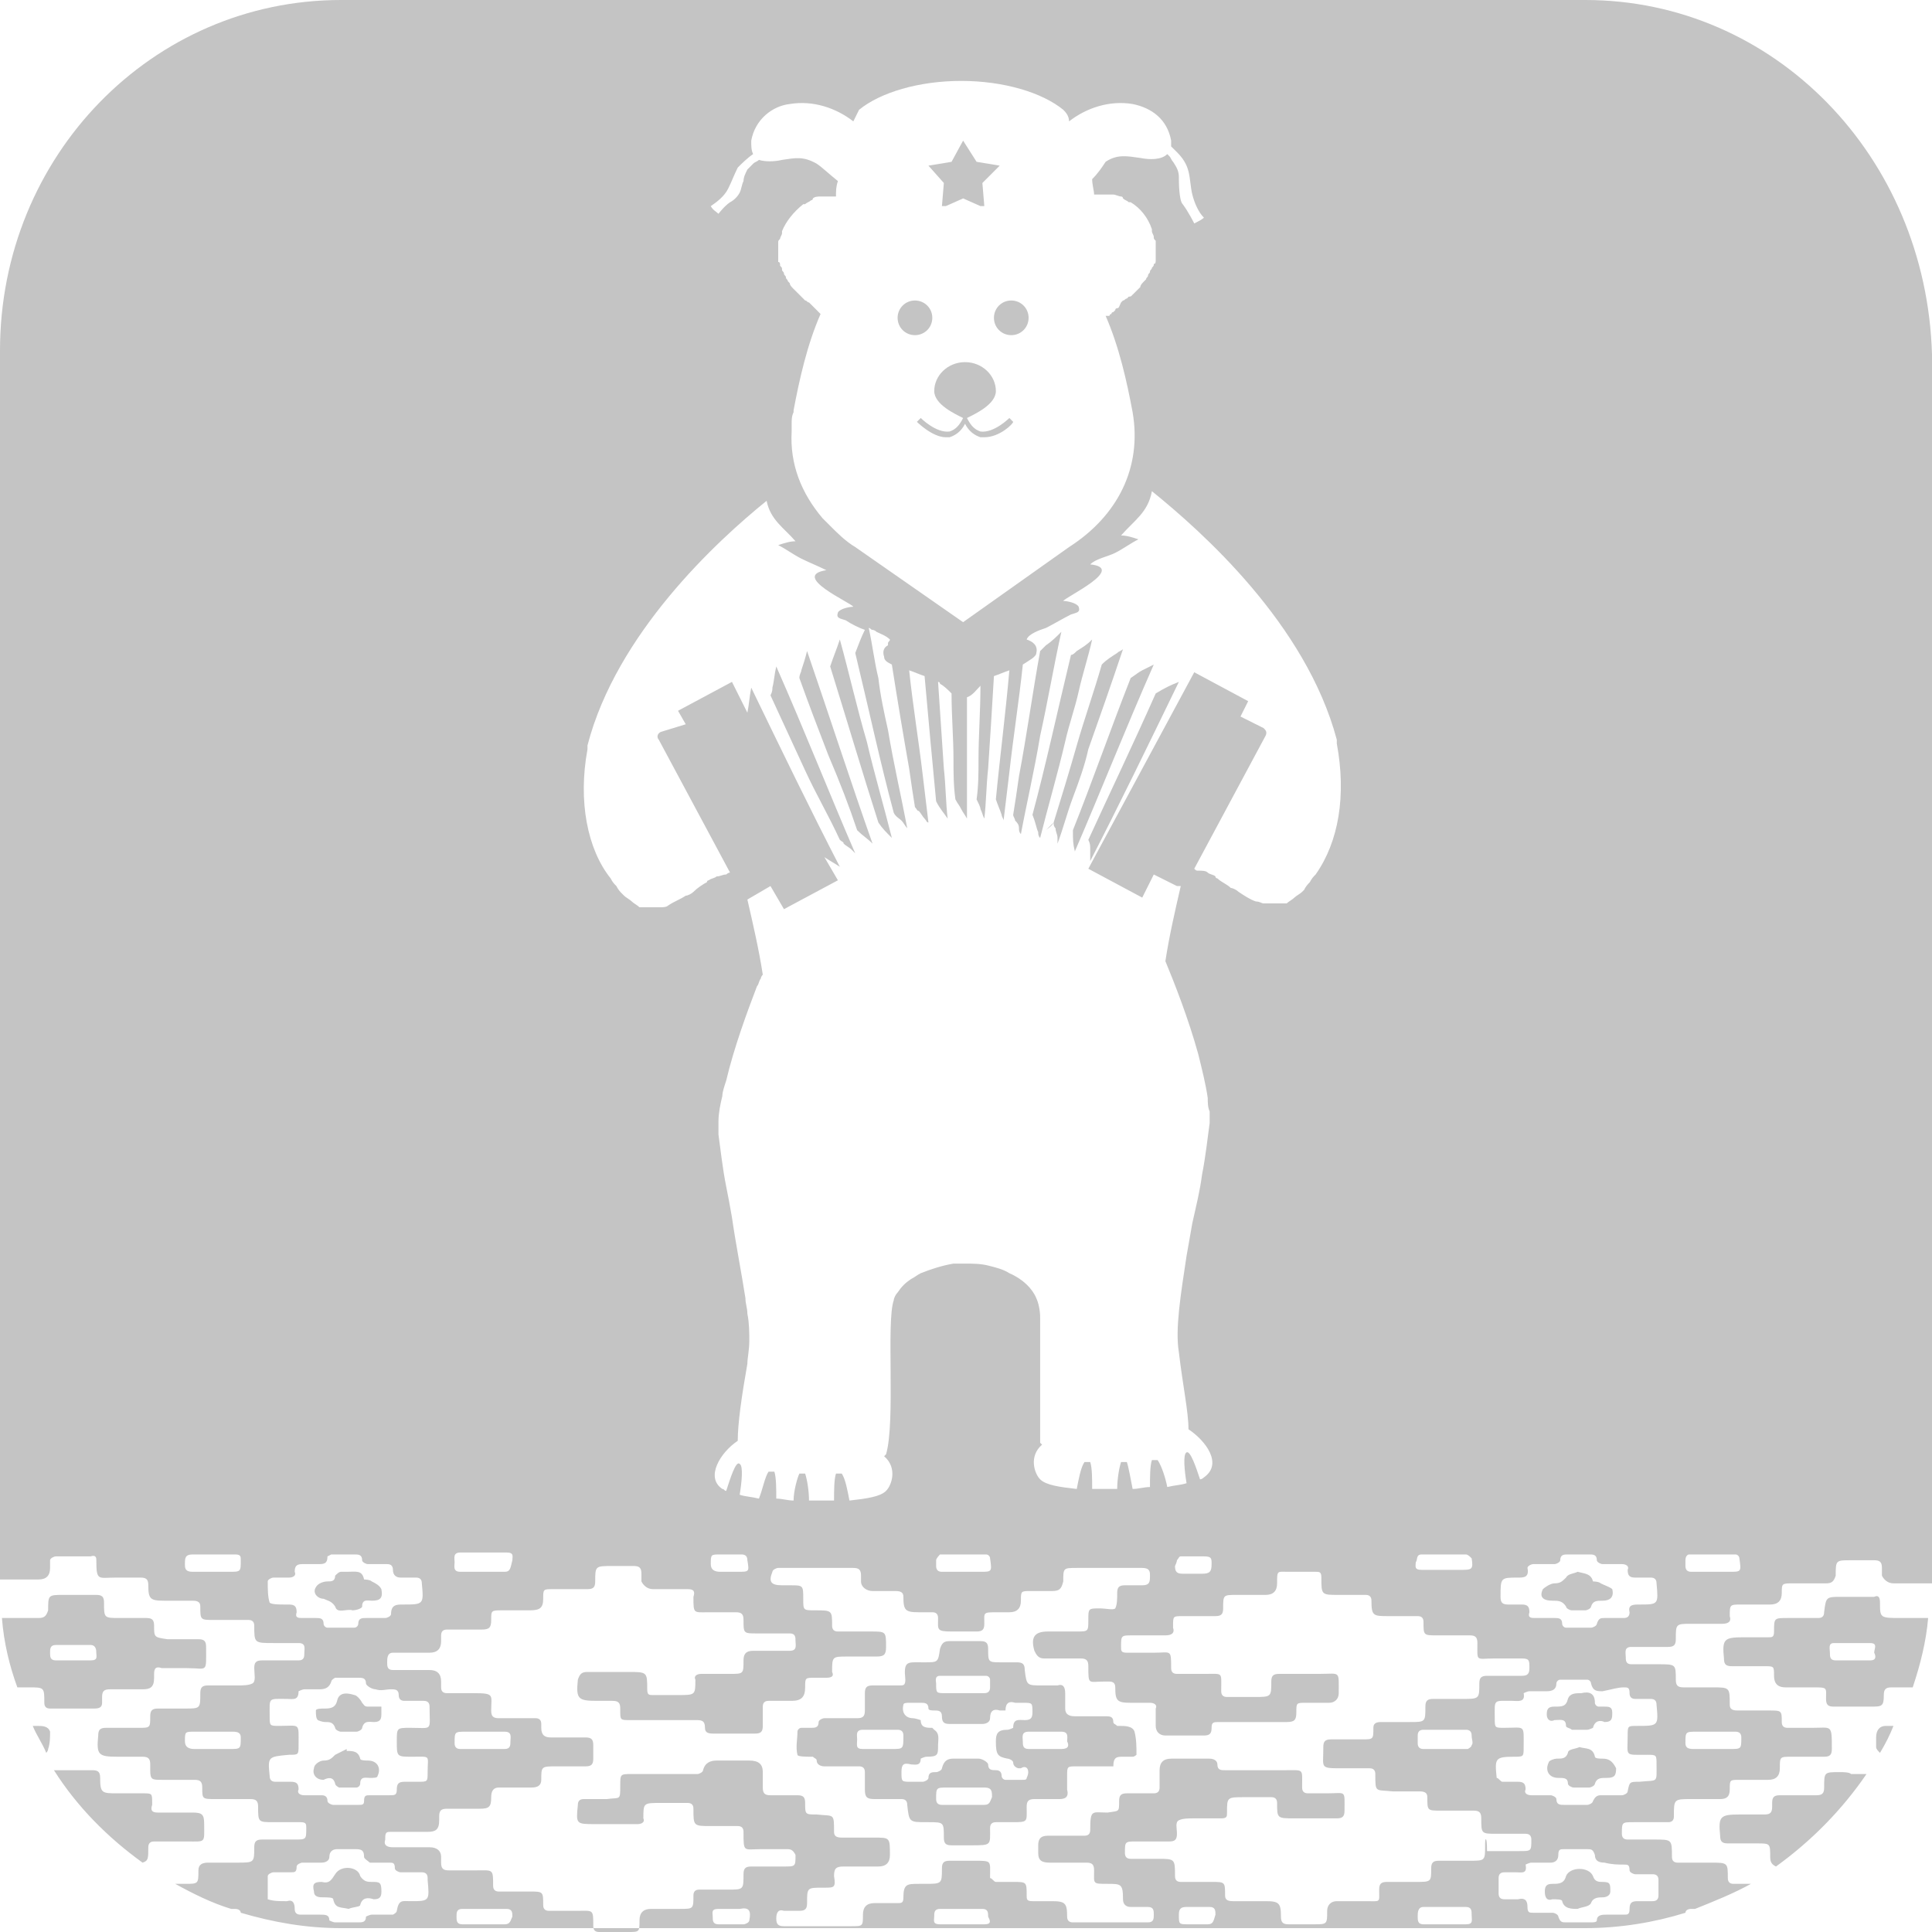 <svg width="50" height="50" viewBox="0 0 50 50" fill="none" xmlns="http://www.w3.org/2000/svg">
<path d="M41.426 40.977C41.376 40.927 41.226 40.927 41.226 40.927C41.177 40.728 41.027 40.728 40.828 40.678C40.728 40.728 40.578 40.728 40.529 40.828C40.429 40.927 40.379 40.977 40.229 40.977C40.13 40.977 39.98 41.077 39.93 41.127C39.831 41.326 39.93 41.426 40.179 41.426C40.329 41.426 40.429 41.426 40.529 41.575C40.529 41.625 40.628 41.675 40.678 41.675C40.778 41.675 40.927 41.675 41.027 41.675C41.077 41.675 41.177 41.625 41.177 41.575C41.226 41.426 41.326 41.426 41.476 41.426C41.675 41.426 41.775 41.326 41.725 41.127C41.675 41.077 41.526 41.027 41.426 40.977Z" fill="#C4C4C4"/>
<path d="M8.674 41.575C8.724 41.775 8.973 41.625 9.123 41.675C9.222 41.675 9.372 41.625 9.372 41.575C9.372 41.376 9.521 41.426 9.621 41.426C9.82 41.426 9.92 41.376 9.87 41.127C9.82 41.027 9.721 40.977 9.621 40.927C9.571 40.877 9.422 40.877 9.422 40.877C9.372 40.628 9.222 40.678 8.973 40.678C8.923 40.678 8.873 40.678 8.823 40.678C8.774 40.678 8.724 40.728 8.674 40.778C8.674 40.927 8.574 40.927 8.474 40.927C8.375 40.927 8.225 40.977 8.175 41.077C8.076 41.226 8.225 41.376 8.375 41.376C8.474 41.426 8.574 41.426 8.674 41.575Z" fill="#C4C4C4"/>
<path d="M41.376 44.167C41.326 44.167 41.276 44.118 41.276 44.068C41.276 43.819 41.127 43.769 40.927 43.819C40.778 43.819 40.628 43.819 40.578 43.968C40.528 44.167 40.429 44.167 40.229 44.167C40.08 44.167 40.03 44.217 40.03 44.367C40.03 44.516 40.13 44.566 40.229 44.516C40.379 44.516 40.528 44.467 40.528 44.666C40.528 44.716 40.628 44.716 40.678 44.766C40.827 44.766 40.927 44.766 41.077 44.766C41.127 44.766 41.226 44.716 41.226 44.716C41.276 44.516 41.426 44.516 41.525 44.566C41.725 44.566 41.725 44.467 41.725 44.317C41.725 44.167 41.625 44.167 41.525 44.167C41.475 44.167 41.426 44.167 41.376 44.167Z" fill="#C4C4C4"/>
<path d="M8.425 44.566C8.524 44.566 8.624 44.566 8.674 44.716C8.674 44.766 8.774 44.816 8.823 44.816C8.973 44.816 9.122 44.816 9.222 44.816C9.272 44.816 9.372 44.766 9.372 44.716C9.422 44.516 9.571 44.566 9.671 44.566C9.82 44.566 9.87 44.516 9.87 44.367C9.87 44.317 9.87 44.267 9.87 44.167C9.721 44.167 9.621 44.167 9.521 44.167C9.422 44.167 9.422 44.118 9.372 44.068C9.322 43.968 9.222 43.868 9.172 43.868C9.023 43.819 8.774 43.769 8.724 44.018C8.674 44.217 8.524 44.217 8.375 44.217C8.325 44.217 8.175 44.217 8.175 44.267C8.175 44.367 8.175 44.467 8.225 44.516C8.225 44.516 8.325 44.566 8.425 44.566Z" fill="#C4C4C4"/>
<path d="M41.475 45.514C41.426 45.514 41.276 45.514 41.276 45.464C41.226 45.214 41.027 45.264 40.877 45.214C40.778 45.264 40.578 45.264 40.578 45.364C40.528 45.514 40.429 45.514 40.279 45.514C40.229 45.514 40.08 45.563 40.08 45.613C39.98 45.813 40.08 46.012 40.329 46.012C40.478 46.012 40.578 46.012 40.578 46.161C40.578 46.211 40.678 46.261 40.728 46.261C40.828 46.261 40.977 46.261 41.127 46.261C41.176 46.261 41.276 46.211 41.276 46.161C41.326 46.012 41.426 46.012 41.575 46.012C41.775 46.012 41.825 45.962 41.825 45.763C41.725 45.563 41.625 45.514 41.475 45.514Z" fill="#C4C4C4"/>
<path d="M8.674 46.162C8.674 46.211 8.774 46.261 8.774 46.261C8.923 46.261 9.073 46.261 9.222 46.261C9.272 46.261 9.322 46.211 9.322 46.162C9.322 45.962 9.471 46.012 9.571 46.012C9.671 46.012 9.771 46.012 9.771 45.962C9.87 45.763 9.771 45.563 9.521 45.563C9.471 45.563 9.322 45.563 9.322 45.514C9.272 45.314 9.123 45.314 8.973 45.314V45.264C8.873 45.314 8.774 45.364 8.674 45.414C8.574 45.514 8.524 45.563 8.375 45.563C8.275 45.563 8.126 45.663 8.126 45.763C8.076 45.912 8.175 46.062 8.375 46.062C8.474 46.012 8.624 45.962 8.674 46.162Z" fill="#C4C4C4"/>
<path d="M2.642 44.068C2.642 44.018 2.642 43.968 2.642 43.918C2.642 43.769 2.692 43.719 2.841 43.719C3.141 43.719 3.39 43.719 3.689 43.719C3.888 43.719 3.988 43.669 3.988 43.42C3.988 43.37 3.988 43.37 3.988 43.32C3.988 43.171 4.038 43.121 4.187 43.171C4.387 43.171 4.636 43.171 4.835 43.171C5.384 43.171 5.334 43.32 5.334 42.622C5.334 42.473 5.284 42.423 5.135 42.423C4.885 42.423 4.586 42.423 4.337 42.423C3.988 42.373 3.988 42.373 3.988 42.074C3.988 41.924 3.938 41.874 3.789 41.874C3.539 41.874 3.29 41.874 3.091 41.874C2.692 41.874 2.692 41.874 2.692 41.476C2.692 41.326 2.642 41.276 2.492 41.276C2.193 41.276 1.894 41.276 1.645 41.276C1.246 41.276 1.246 41.276 1.246 41.675C1.196 41.825 1.147 41.874 0.997 41.874C0.748 41.874 0.449 41.874 0.199 41.874C0.15 41.874 0.1 41.874 0.05 41.874C0.1 42.523 0.249 43.121 0.449 43.669C0.548 43.669 0.648 43.669 0.748 43.669C1.147 43.669 1.147 43.669 1.147 44.068C1.147 44.168 1.196 44.217 1.296 44.217C1.695 44.217 2.094 44.217 2.443 44.217C2.592 44.217 2.642 44.168 2.642 44.068ZM2.343 42.971C2.193 42.971 2.044 42.971 1.894 42.971C1.745 42.971 1.595 42.971 1.446 42.971C1.296 42.971 1.296 42.871 1.296 42.772C1.296 42.672 1.296 42.572 1.446 42.572C1.745 42.572 2.044 42.572 2.343 42.572C2.492 42.572 2.492 42.722 2.492 42.772C2.492 42.871 2.542 42.971 2.343 42.971Z" fill="#C4C4C4"/>
<path d="M48.554 44.965C48.554 45.065 48.554 45.115 48.554 45.214C48.554 45.264 48.604 45.314 48.654 45.364C48.803 45.115 48.903 44.915 49.003 44.666C48.953 44.666 48.903 44.666 48.803 44.666C48.654 44.666 48.554 44.766 48.554 44.965Z" fill="#C4C4C4"/>
<path d="M47.607 45.862C47.209 45.862 47.209 45.862 47.209 46.261C47.209 46.411 47.159 46.461 47.009 46.461C46.71 46.461 46.411 46.461 46.062 46.461C45.913 46.461 45.863 46.511 45.863 46.66C45.863 46.71 45.863 46.71 45.863 46.76C45.863 46.909 45.813 46.959 45.663 46.959C45.464 46.959 45.215 46.959 45.015 46.959C44.517 46.959 44.467 47.009 44.517 47.508C44.517 47.657 44.566 47.707 44.716 47.707C44.965 47.707 45.215 47.707 45.464 47.707C45.813 47.707 45.813 47.707 45.813 48.056C45.813 48.205 45.863 48.255 45.962 48.305C46.86 47.657 47.657 46.859 48.305 45.912C48.156 45.912 48.006 45.912 47.907 45.912C47.857 45.862 47.707 45.862 47.607 45.862Z" fill="#C4C4C4"/>
<path d="M0.947 44.666C0.898 44.666 0.898 44.666 0.848 44.666C0.947 44.915 1.097 45.115 1.197 45.364C1.197 45.364 1.246 45.314 1.246 45.264C1.296 45.115 1.296 44.965 1.296 44.816C1.246 44.666 1.097 44.666 0.947 44.666Z" fill="#C4C4C4"/>
<path d="M4.835 47.657C5.334 47.657 5.284 47.707 5.284 47.208C5.284 46.959 5.234 46.909 4.985 46.909C4.686 46.909 4.387 46.909 4.087 46.909C3.938 46.909 3.888 46.859 3.938 46.71V46.66C3.938 46.411 3.938 46.411 3.689 46.411C3.489 46.411 3.24 46.411 3.041 46.411C2.642 46.411 2.592 46.411 2.592 46.012C2.592 45.862 2.542 45.813 2.393 45.813C2.093 45.813 1.844 45.813 1.545 45.813C1.495 45.813 1.445 45.813 1.396 45.813C1.994 46.76 2.791 47.557 3.689 48.205C3.838 48.156 3.838 48.106 3.838 47.807C3.838 47.707 3.888 47.657 3.988 47.657C4.137 47.657 4.337 47.657 4.486 47.657C4.686 47.657 4.785 47.657 4.835 47.657Z" fill="#C4C4C4"/>
<path d="M9.621 48.704C9.522 48.704 9.422 48.704 9.322 48.554C9.272 48.305 8.824 48.255 8.674 48.504C8.575 48.654 8.525 48.754 8.325 48.704C8.126 48.704 8.076 48.754 8.126 48.953C8.126 49.103 8.275 49.103 8.375 49.103C8.475 49.103 8.624 49.103 8.624 49.153C8.674 49.402 8.824 49.352 9.023 49.402C9.123 49.352 9.322 49.352 9.322 49.302C9.372 49.103 9.522 49.103 9.671 49.153C9.821 49.153 9.871 49.103 9.871 48.953C9.871 48.704 9.821 48.704 9.621 48.704Z" fill="#C4C4C4"/>
<path d="M48.654 41.476C48.654 41.326 48.604 41.276 48.504 41.326C48.305 41.326 48.155 41.326 47.956 41.326C47.856 41.326 47.756 41.326 47.657 41.326C47.258 41.326 47.258 41.326 47.208 41.725C47.208 41.825 47.158 41.874 47.059 41.874C46.809 41.874 46.51 41.874 46.261 41.874C45.912 41.874 45.912 41.874 45.912 42.223C45.912 42.373 45.862 42.373 45.762 42.373C45.563 42.373 45.314 42.373 45.114 42.373C44.616 42.373 44.566 42.423 44.616 42.921C44.616 43.071 44.666 43.121 44.815 43.121C45.114 43.121 45.413 43.121 45.663 43.121C45.912 43.121 45.912 43.121 45.912 43.37C45.912 43.619 46.062 43.669 46.211 43.669C46.46 43.669 46.66 43.669 46.909 43.669C47.308 43.669 47.258 43.669 47.258 43.968C47.258 44.118 47.308 44.167 47.457 44.167C47.756 44.167 48.056 44.167 48.404 44.167C48.703 44.167 48.753 44.167 48.753 43.868C48.753 43.719 48.803 43.669 48.953 43.669C49.152 43.669 49.302 43.669 49.501 43.669C49.701 43.071 49.85 42.473 49.9 41.874C49.651 41.874 49.451 41.874 49.202 41.874C48.654 41.874 48.654 41.874 48.654 41.476ZM48.404 42.971C48.255 42.971 48.105 42.971 47.956 42.971C47.806 42.971 47.657 42.971 47.507 42.971C47.358 42.971 47.358 42.871 47.358 42.772C47.358 42.672 47.308 42.523 47.457 42.523C47.756 42.523 48.056 42.523 48.404 42.523C48.604 42.523 48.504 42.672 48.504 42.772C48.554 42.871 48.554 42.971 48.404 42.971Z" fill="#C4C4C4"/>
<path d="M41.226 48.554C41.127 48.305 40.628 48.305 40.528 48.554C40.478 48.754 40.329 48.754 40.179 48.754C40.03 48.754 39.98 48.804 39.98 48.953C39.98 49.103 40.03 49.202 40.179 49.153C40.279 49.153 40.429 49.153 40.429 49.202C40.478 49.402 40.678 49.402 40.827 49.402C40.927 49.352 41.127 49.352 41.176 49.252C41.226 49.103 41.376 49.103 41.475 49.103C41.575 49.103 41.675 49.053 41.675 48.953C41.675 48.754 41.675 48.704 41.475 48.704C41.376 48.704 41.276 48.704 41.226 48.554Z" fill="#C4C4C4"/>
<path d="M28.963 44.666H28.913C28.863 44.616 28.813 44.616 28.813 44.566C28.813 44.417 28.714 44.417 28.614 44.417C28.365 44.417 28.066 44.417 27.816 44.417C27.667 44.417 27.567 44.367 27.567 44.217C27.567 44.068 27.567 43.968 27.567 43.819C27.567 43.669 27.517 43.569 27.368 43.619C27.218 43.619 27.069 43.619 26.969 43.619C26.57 43.619 26.57 43.619 26.52 43.22C26.52 43.071 26.47 43.021 26.321 43.021C26.171 43.021 26.022 43.021 25.922 43.021C25.573 43.021 25.573 43.021 25.573 42.672C25.573 42.522 25.523 42.472 25.374 42.472C25.124 42.472 24.825 42.472 24.576 42.472C24.427 42.472 24.377 42.522 24.327 42.672C24.277 43.021 24.277 43.021 23.928 43.021H23.878C23.479 43.021 23.38 42.971 23.43 43.469C23.43 43.619 23.38 43.619 23.28 43.619C23.031 43.619 22.831 43.619 22.582 43.619C22.433 43.619 22.383 43.669 22.383 43.819C22.383 43.968 22.383 44.118 22.383 44.267C22.383 44.417 22.333 44.467 22.183 44.467C21.884 44.467 21.585 44.467 21.336 44.467C21.286 44.467 21.186 44.516 21.186 44.566C21.186 44.716 21.087 44.716 20.987 44.716C20.887 44.716 20.787 44.716 20.738 44.716C20.688 44.716 20.638 44.766 20.638 44.816C20.638 45.015 20.588 45.214 20.638 45.414C20.638 45.464 20.887 45.464 20.987 45.464H21.037C21.087 45.513 21.136 45.513 21.136 45.563C21.136 45.663 21.236 45.713 21.336 45.713C21.635 45.713 21.934 45.713 22.233 45.713C22.333 45.713 22.383 45.763 22.383 45.862C22.383 46.012 22.383 46.161 22.383 46.311C22.383 46.51 22.433 46.56 22.632 46.56C22.881 46.56 23.081 46.56 23.33 46.56C23.43 46.56 23.479 46.61 23.479 46.71C23.529 47.158 23.529 47.158 23.978 47.158C23.978 47.158 23.978 47.158 24.028 47.158C24.427 47.158 24.427 47.158 24.427 47.557C24.427 47.707 24.476 47.757 24.626 47.757C24.776 47.757 24.975 47.757 25.124 47.757C25.673 47.757 25.623 47.757 25.623 47.308C25.623 47.208 25.673 47.158 25.773 47.158C25.922 47.158 26.072 47.158 26.171 47.158C26.62 47.158 26.57 47.158 26.57 46.76C26.57 46.61 26.62 46.56 26.77 46.56C26.969 46.56 27.218 46.56 27.418 46.56C27.567 46.56 27.667 46.51 27.617 46.311C27.617 46.211 27.617 46.062 27.617 45.962C27.617 45.713 27.617 45.713 27.866 45.713C28.165 45.713 28.464 45.713 28.813 45.713C28.813 45.464 28.913 45.464 29.063 45.464C29.162 45.464 29.212 45.464 29.312 45.464C29.362 45.464 29.412 45.414 29.412 45.414C29.412 45.214 29.412 45.015 29.362 44.816C29.312 44.666 29.113 44.666 28.963 44.666ZM24.327 43.37C24.726 43.37 25.124 43.37 25.523 43.37C25.573 43.37 25.623 43.42 25.623 43.469C25.623 43.519 25.623 43.569 25.623 43.669C25.623 43.769 25.573 43.819 25.473 43.819C25.274 43.819 25.075 43.819 24.925 43.819C24.776 43.819 24.626 43.819 24.476 43.819C24.227 43.819 24.227 43.819 24.227 43.569C24.227 43.519 24.177 43.37 24.327 43.37ZM23.081 45.264C22.831 45.264 22.582 45.264 22.333 45.264C22.133 45.264 22.183 45.164 22.183 45.015C22.183 44.915 22.133 44.766 22.333 44.766C22.482 44.766 22.632 44.766 22.781 44.766C22.931 44.766 23.081 44.766 23.23 44.766C23.33 44.766 23.38 44.816 23.38 44.915C23.38 45.264 23.38 45.264 23.081 45.264ZM25.473 46.71C25.274 46.71 25.124 46.71 24.925 46.71C24.726 46.71 24.576 46.71 24.377 46.71C24.277 46.71 24.227 46.66 24.227 46.56C24.227 46.261 24.227 46.261 24.526 46.261C24.825 46.261 25.174 46.261 25.473 46.261C25.673 46.261 25.673 46.361 25.673 46.51C25.623 46.61 25.623 46.71 25.473 46.71ZM26.57 46.012C26.57 46.062 26.52 46.062 26.47 46.062C26.321 46.062 26.171 46.062 26.022 46.062C25.972 46.062 25.922 46.012 25.922 45.962C25.922 45.862 25.872 45.812 25.773 45.812C25.673 45.812 25.573 45.812 25.573 45.663C25.573 45.613 25.424 45.513 25.324 45.513C25.124 45.513 24.875 45.513 24.676 45.513C24.526 45.513 24.427 45.563 24.377 45.763C24.377 45.812 24.277 45.862 24.227 45.862C24.127 45.862 24.028 45.862 24.028 46.012C24.028 46.062 23.928 46.112 23.878 46.112C23.779 46.112 23.679 46.112 23.579 46.112C23.33 46.112 23.33 46.112 23.33 45.862C23.33 45.663 23.38 45.613 23.579 45.663C23.679 45.663 23.828 45.713 23.828 45.513C23.828 45.513 23.928 45.464 23.978 45.464C24.277 45.464 24.277 45.414 24.277 45.164C24.277 45.015 24.327 44.865 24.177 44.766L24.127 44.716C23.978 44.716 23.828 44.716 23.828 44.516C23.828 44.516 23.679 44.467 23.629 44.467C23.43 44.467 23.33 44.317 23.38 44.118C23.38 44.068 23.479 44.068 23.529 44.068C23.629 44.068 23.729 44.068 23.828 44.068C23.928 44.068 24.028 44.068 24.028 44.217C24.028 44.267 24.127 44.267 24.177 44.267C24.277 44.267 24.377 44.267 24.377 44.417C24.377 44.566 24.427 44.616 24.576 44.616C24.875 44.616 25.124 44.616 25.424 44.616C25.523 44.616 25.623 44.566 25.623 44.467C25.623 44.267 25.723 44.217 25.872 44.267C25.922 44.267 25.922 44.267 26.022 44.267C26.022 44.068 26.121 44.018 26.271 44.068C26.321 44.068 26.421 44.068 26.47 44.068C26.72 44.068 26.72 44.068 26.72 44.317C26.72 44.467 26.67 44.516 26.52 44.516C26.371 44.516 26.221 44.467 26.221 44.716C26.221 44.716 26.121 44.766 26.072 44.766C25.822 44.766 25.773 44.865 25.773 45.065C25.773 45.414 25.822 45.464 26.072 45.513C26.121 45.513 26.221 45.563 26.221 45.613C26.221 45.713 26.321 45.763 26.371 45.763H26.421C26.57 45.663 26.67 45.812 26.57 46.012ZM27.467 45.264C27.318 45.264 27.168 45.264 27.019 45.264C26.869 45.264 26.77 45.264 26.62 45.264C26.47 45.264 26.47 45.164 26.47 45.065C26.47 44.965 26.421 44.816 26.62 44.816C26.919 44.816 27.168 44.816 27.467 44.816C27.667 44.816 27.617 44.965 27.617 45.065C27.667 45.164 27.667 45.264 27.467 45.264Z" fill="#C4C4C4"/>
<path d="M21.735 21.735C21.784 21.785 21.834 21.785 21.834 21.834C21.884 21.884 21.984 21.934 22.034 21.984C22.084 22.034 22.084 22.034 22.133 22.084C21.485 20.588 20.837 18.943 20.09 17.248C20.04 17.448 20.04 17.597 19.99 17.797C19.99 17.846 19.99 17.896 19.94 17.996C20.239 18.644 20.538 19.292 20.837 19.94C21.136 20.588 21.436 21.087 21.735 21.735Z" fill="#C4C4C4"/>
<path d="M22.183 21.486C22.333 21.635 22.433 21.685 22.582 21.834C22.034 20.289 21.486 18.594 20.887 16.849C20.837 17.049 20.788 17.198 20.738 17.348C20.738 17.398 20.688 17.448 20.688 17.547C20.937 18.245 21.186 18.893 21.436 19.541C21.735 20.239 21.984 20.887 22.183 21.486Z" fill="#C4C4C4"/>
<path d="M23.679 8.674C23.928 8.674 24.128 8.475 24.128 8.225C24.128 7.976 23.928 7.777 23.679 7.777C23.43 7.777 23.23 7.976 23.23 8.225C23.23 8.475 23.43 8.674 23.679 8.674Z" fill="#C4C4C4"/>
<path d="M25.374 11.167C25.224 11.117 25.125 11.017 25.025 10.818C25.224 10.718 25.773 10.469 25.773 10.12C25.773 9.721 25.424 9.372 24.975 9.372C24.527 9.372 24.178 9.721 24.178 10.12C24.178 10.469 24.726 10.718 24.925 10.818C24.826 11.017 24.726 11.117 24.576 11.167C24.227 11.216 23.829 10.818 23.829 10.818L23.729 10.917C23.729 10.917 24.128 11.316 24.477 11.316C24.527 11.316 24.527 11.316 24.576 11.316C24.726 11.266 24.876 11.167 24.975 10.967C25.075 11.167 25.224 11.266 25.374 11.316C25.424 11.316 25.424 11.316 25.474 11.316C25.873 11.316 26.221 10.967 26.221 10.917L26.122 10.818C26.122 10.818 25.723 11.216 25.374 11.167Z" fill="#C4C4C4"/>
<path d="M26.371 21.436C26.371 21.485 26.371 21.535 26.421 21.585C26.57 20.788 26.77 19.94 26.919 19.043C27.119 18.146 27.268 17.248 27.468 16.351C27.318 16.5 27.218 16.6 27.069 16.7C27.019 16.75 26.969 16.8 26.919 16.849C26.72 17.946 26.57 19.043 26.371 20.09C26.321 20.439 26.271 20.788 26.221 21.087C26.221 21.137 26.271 21.186 26.271 21.236C26.321 21.286 26.371 21.336 26.371 21.436Z" fill="#C4C4C4"/>
<path d="M24.377 5.334C24.427 5.334 24.477 5.334 24.477 5.334L24.925 5.135L25.374 5.334C25.424 5.334 25.474 5.334 25.474 5.334L25.424 4.736L25.872 4.287L25.274 4.188L24.925 3.639L24.626 4.188L24.028 4.287L24.427 4.736L24.377 5.334Z" fill="#C4C4C4"/>
<path d="M26.171 8.674C26.421 8.674 26.62 8.475 26.62 8.225C26.62 7.976 26.421 7.777 26.171 7.777C25.922 7.777 25.723 7.976 25.723 8.225C25.723 8.475 25.922 8.674 26.171 8.674Z" fill="#C4C4C4"/>
<path d="M23.081 21.685C22.881 20.887 22.632 20.04 22.433 19.192C22.183 18.345 21.984 17.448 21.735 16.55C21.635 16.849 21.585 16.949 21.485 17.248C21.934 18.694 22.333 20.04 22.732 21.286C22.831 21.436 22.931 21.535 23.081 21.685Z" fill="#C4C4C4"/>
<path d="M28.215 21.984C28.215 22.084 28.215 22.134 28.215 22.283C28.963 20.837 29.711 19.292 30.509 17.647C30.259 17.747 30.16 17.797 29.91 17.946C29.312 19.292 28.714 20.538 28.166 21.735C28.215 21.834 28.215 21.884 28.215 21.984Z" fill="#C4C4C4"/>
<path d="M41.027 0H8.824C3.938 0 0 4.038 0 9.073V39.482V40.828C0 40.877 0 40.877 0 40.877C0.05 40.877 0.15 40.877 0.249 40.877C0.499 40.877 0.748 40.877 0.997 40.877C1.196 40.877 1.296 40.778 1.296 40.578C1.296 40.528 1.296 40.429 1.296 40.379C1.296 40.329 1.396 40.279 1.446 40.279C1.745 40.279 2.044 40.279 2.343 40.279C2.493 40.229 2.493 40.329 2.493 40.379C2.493 40.927 2.542 40.828 2.991 40.828C3.19 40.828 3.44 40.828 3.639 40.828C3.789 40.828 3.838 40.877 3.838 41.027C3.838 41.376 3.888 41.426 4.237 41.426C4.487 41.426 4.736 41.426 4.985 41.426C5.135 41.426 5.184 41.476 5.184 41.575C5.184 41.924 5.184 41.924 5.533 41.924C5.832 41.924 6.132 41.924 6.431 41.924C6.53 41.924 6.58 41.974 6.58 42.074C6.58 42.522 6.58 42.522 7.079 42.522C7.278 42.522 7.527 42.522 7.727 42.522C7.926 42.522 7.876 42.672 7.876 42.772C7.876 42.871 7.876 42.971 7.727 42.971C7.428 42.971 7.079 42.971 6.78 42.971C6.63 42.971 6.58 43.021 6.58 43.17C6.58 43.32 6.63 43.519 6.53 43.569C6.431 43.619 6.281 43.619 6.132 43.619C5.882 43.619 5.633 43.619 5.384 43.619C5.234 43.619 5.184 43.669 5.184 43.819C5.184 44.217 5.184 44.217 4.786 44.217C4.536 44.217 4.287 44.217 4.088 44.217C3.938 44.217 3.888 44.267 3.888 44.417C3.888 44.716 3.888 44.716 3.589 44.716C3.29 44.716 3.041 44.716 2.742 44.716C2.592 44.716 2.542 44.766 2.542 44.915C2.493 45.414 2.542 45.464 3.041 45.464C3.24 45.464 3.49 45.464 3.689 45.464C3.838 45.464 3.888 45.514 3.888 45.663C3.888 45.713 3.888 45.763 3.888 45.813C3.888 46.062 3.938 46.062 4.187 46.062C4.487 46.062 4.786 46.062 5.035 46.062C5.184 46.062 5.234 46.112 5.234 46.261C5.234 46.56 5.234 46.56 5.583 46.56C5.882 46.56 6.181 46.56 6.481 46.56C6.63 46.56 6.68 46.61 6.68 46.76C6.68 47.158 6.68 47.158 7.079 47.158C7.328 47.158 7.577 47.158 7.777 47.158C7.926 47.158 7.926 47.208 7.926 47.308C7.926 47.607 7.926 47.607 7.627 47.607C7.328 47.607 7.079 47.607 6.78 47.607C6.63 47.607 6.58 47.657 6.58 47.807C6.58 48.205 6.58 48.205 6.132 48.205C5.882 48.205 5.633 48.205 5.384 48.205C5.234 48.205 5.135 48.255 5.135 48.405C5.135 48.754 5.135 48.754 4.786 48.754C4.686 48.754 4.636 48.754 4.536 48.754C4.985 49.003 5.484 49.252 5.982 49.402C6.032 49.402 6.032 49.402 6.082 49.402C6.181 49.402 6.231 49.452 6.231 49.502C7.079 49.751 7.926 49.9 8.824 49.9H41.027C41.924 49.9 42.822 49.751 43.619 49.502C43.619 49.452 43.669 49.402 43.769 49.402C43.819 49.402 43.819 49.402 43.868 49.402C44.367 49.202 44.865 49.003 45.314 48.754C45.164 48.754 45.015 48.754 44.865 48.754C44.766 48.754 44.716 48.704 44.716 48.604C44.716 48.205 44.716 48.205 44.267 48.205C43.968 48.205 43.719 48.205 43.42 48.205C43.32 48.205 43.27 48.156 43.27 48.056C43.27 47.607 43.27 47.607 42.822 47.607C42.572 47.607 42.373 47.607 42.124 47.607C42.024 47.607 41.974 47.557 41.974 47.458C41.974 47.158 41.974 47.158 42.273 47.158C42.572 47.158 42.871 47.158 43.17 47.158C43.27 47.158 43.32 47.109 43.32 47.009C43.32 46.56 43.32 46.56 43.769 46.56C44.018 46.56 44.267 46.56 44.516 46.56C44.666 46.56 44.766 46.511 44.766 46.311C44.766 46.062 44.766 46.062 45.015 46.062C45.264 46.062 45.514 46.062 45.763 46.062C45.962 46.062 46.062 45.962 46.062 45.763C46.062 45.464 46.062 45.464 46.361 45.464C46.66 45.464 46.909 45.464 47.208 45.464C47.358 45.464 47.408 45.414 47.408 45.264C47.408 44.616 47.408 44.716 46.909 44.716C46.71 44.716 46.461 44.716 46.261 44.716C46.161 44.716 46.112 44.666 46.112 44.566C46.112 44.267 46.112 44.267 45.763 44.267C45.514 44.267 45.214 44.267 44.965 44.267C44.816 44.267 44.766 44.217 44.766 44.118C44.766 43.669 44.766 43.669 44.317 43.669C44.068 43.669 43.819 43.669 43.569 43.669C43.42 43.669 43.37 43.619 43.37 43.47C43.37 43.071 43.37 43.071 42.921 43.071C42.672 43.071 42.473 43.071 42.223 43.071C42.074 43.071 42.074 42.971 42.074 42.871C42.074 42.772 42.024 42.622 42.223 42.622C42.522 42.622 42.822 42.622 43.17 42.622C43.32 42.622 43.37 42.572 43.37 42.423C43.37 42.024 43.37 42.024 43.769 42.024C44.018 42.024 44.317 42.024 44.566 42.024C44.716 42.024 44.816 41.974 44.766 41.825C44.766 41.525 44.766 41.525 45.065 41.525C45.314 41.525 45.563 41.525 45.813 41.525C46.012 41.525 46.112 41.426 46.112 41.226C46.112 40.977 46.112 40.977 46.411 40.977C46.71 40.977 46.959 40.977 47.258 40.977C47.408 40.977 47.458 40.927 47.508 40.778C47.508 40.379 47.508 40.379 47.906 40.379C48.106 40.379 48.305 40.379 48.505 40.379C48.654 40.379 48.704 40.429 48.704 40.578C48.704 40.628 48.704 40.728 48.704 40.778C48.754 40.877 48.853 40.977 49.003 40.977C49.302 40.977 49.601 40.977 49.9 40.977C49.95 40.977 49.95 40.977 50 40.977V40.927V39.581V9.172C49.85 4.038 45.912 0 41.027 0ZM5.932 45.264C5.633 45.264 5.334 45.264 5.035 45.264C4.885 45.264 4.786 45.214 4.786 45.065C4.786 44.816 4.786 44.816 5.035 44.816C5.184 44.816 5.334 44.816 5.533 44.816C5.683 44.816 5.882 44.816 6.032 44.816C6.181 44.816 6.231 44.865 6.231 44.965C6.231 45.264 6.231 45.264 5.932 45.264ZM43.918 44.816C44.068 44.816 44.217 44.816 44.367 44.816C44.566 44.816 44.716 44.816 44.915 44.816C45.015 44.816 45.065 44.865 45.065 44.965C45.065 45.264 45.065 45.264 44.766 45.264C44.467 45.264 44.118 45.264 43.819 45.264C43.669 45.264 43.619 45.214 43.619 45.115C43.619 44.816 43.619 44.816 43.918 44.816ZM36.79 40.229C37.188 40.229 37.537 40.229 37.936 40.229C37.986 40.229 38.036 40.279 38.086 40.329C38.136 40.628 38.086 40.628 37.787 40.628C37.637 40.628 37.487 40.628 37.388 40.628C37.188 40.628 36.989 40.628 36.79 40.628C36.59 40.628 36.64 40.528 36.64 40.429C36.69 40.379 36.64 40.229 36.79 40.229ZM30.459 40.379C30.509 40.329 30.509 40.279 30.558 40.279C30.658 40.279 30.808 40.279 30.907 40.279C31.007 40.279 31.057 40.279 31.157 40.279C31.356 40.279 31.356 40.329 31.356 40.479C31.356 40.678 31.306 40.728 31.107 40.728C30.957 40.728 30.758 40.728 30.608 40.728C30.459 40.728 30.409 40.678 30.409 40.528C30.459 40.429 30.459 40.379 30.459 40.379ZM25.374 40.678C25.224 40.678 25.075 40.678 24.925 40.678C24.726 40.678 24.576 40.678 24.377 40.678C24.277 40.678 24.227 40.628 24.227 40.528C24.227 40.479 24.227 40.429 24.227 40.379C24.227 40.329 24.327 40.229 24.327 40.229C24.726 40.229 25.125 40.229 25.523 40.229C25.573 40.229 25.623 40.279 25.623 40.329C25.673 40.678 25.673 40.678 25.374 40.678ZM19.093 40.678C19.043 40.678 18.943 40.678 18.893 40.678C18.794 40.678 18.744 40.678 18.644 40.678C18.494 40.678 18.395 40.628 18.395 40.479C18.395 40.229 18.395 40.229 18.644 40.229C18.843 40.229 18.993 40.229 19.192 40.229C19.292 40.229 19.342 40.279 19.342 40.379C19.392 40.678 19.392 40.678 19.093 40.678ZM13.061 40.678C12.662 40.678 12.313 40.678 11.914 40.678C11.715 40.678 11.765 40.528 11.765 40.429C11.765 40.329 11.715 40.179 11.914 40.179C12.114 40.179 12.313 40.179 12.512 40.179C12.712 40.179 12.911 40.179 13.111 40.179C13.31 40.179 13.26 40.279 13.26 40.379C13.21 40.578 13.21 40.678 13.061 40.678ZM5.932 40.678C5.633 40.678 5.284 40.678 4.985 40.678C4.786 40.678 4.786 40.578 4.786 40.479C4.786 40.329 4.786 40.229 4.985 40.229C5.184 40.229 5.334 40.229 5.533 40.229C5.733 40.229 5.882 40.229 6.082 40.229C6.231 40.229 6.231 40.279 6.231 40.379C6.231 40.678 6.231 40.678 5.932 40.678ZM7.827 41.874C7.727 41.874 7.627 41.874 7.677 41.725C7.677 41.575 7.627 41.525 7.478 41.525C7.428 41.525 7.428 41.525 7.378 41.525C7.228 41.525 7.029 41.525 6.979 41.476C6.929 41.326 6.929 41.127 6.929 40.927C6.929 40.877 7.029 40.828 7.079 40.828C7.228 40.828 7.378 40.828 7.478 40.828C7.577 40.828 7.677 40.778 7.627 40.678C7.627 40.528 7.677 40.479 7.827 40.479C7.976 40.479 8.126 40.479 8.225 40.479C8.375 40.479 8.475 40.479 8.475 40.279L8.574 40.229C8.674 40.229 8.824 40.229 8.923 40.229C9.023 40.229 9.123 40.229 9.172 40.229C9.272 40.229 9.372 40.229 9.372 40.379C9.372 40.429 9.472 40.479 9.521 40.479C9.671 40.479 9.87 40.479 10.02 40.479C10.12 40.479 10.169 40.528 10.169 40.628C10.169 40.778 10.269 40.828 10.369 40.828C10.518 40.828 10.618 40.828 10.768 40.828C10.867 40.828 10.917 40.877 10.917 40.977C10.967 41.525 10.967 41.525 10.419 41.525C10.269 41.525 10.12 41.525 10.12 41.775C10.12 41.825 10.02 41.874 9.97 41.874C9.821 41.874 9.621 41.874 9.472 41.874C9.372 41.874 9.272 41.874 9.272 42.024C9.272 42.074 9.222 42.124 9.172 42.124C8.923 42.124 8.724 42.124 8.475 42.124C8.425 42.124 8.375 42.074 8.375 42.024C8.375 41.874 8.275 41.874 8.175 41.874C8.175 41.874 8.026 41.874 7.827 41.874ZM7.876 46.461C7.777 46.461 7.677 46.411 7.727 46.311C7.727 46.161 7.677 46.112 7.527 46.112C7.378 46.112 7.278 46.112 7.129 46.112C7.029 46.112 6.979 46.062 6.979 45.962C6.929 45.464 6.929 45.464 7.478 45.414C7.727 45.414 7.727 45.414 7.727 45.164C7.727 44.566 7.777 44.666 7.228 44.666C6.979 44.666 6.979 44.666 6.979 44.417C6.979 43.918 6.929 43.968 7.428 43.968C7.577 43.968 7.727 44.018 7.727 43.769C7.727 43.769 7.827 43.719 7.876 43.719C8.026 43.719 8.175 43.719 8.275 43.719C8.425 43.719 8.524 43.669 8.574 43.519C8.574 43.47 8.674 43.42 8.674 43.42C8.774 43.42 8.923 43.42 9.023 43.42C9.123 43.42 9.172 43.42 9.272 43.42C9.372 43.42 9.472 43.42 9.472 43.569C9.472 43.619 9.621 43.719 9.721 43.719C9.87 43.769 9.97 43.719 10.12 43.719C10.219 43.719 10.319 43.719 10.319 43.868C10.319 43.968 10.369 44.018 10.469 44.018C10.618 44.018 10.818 44.018 10.967 44.018C11.067 44.018 11.117 44.068 11.117 44.167C11.117 44.816 11.216 44.716 10.618 44.716C10.269 44.716 10.269 44.716 10.269 45.065C10.269 45.464 10.269 45.464 10.668 45.464C11.166 45.464 11.067 45.414 11.067 45.862C11.067 46.112 11.067 46.112 10.818 46.112C10.718 46.112 10.568 46.112 10.469 46.112C10.319 46.112 10.269 46.161 10.269 46.311C10.269 46.461 10.219 46.461 10.07 46.461C9.92 46.461 9.721 46.461 9.571 46.461C9.472 46.461 9.422 46.461 9.422 46.61C9.422 46.71 9.372 46.71 9.272 46.71C9.073 46.71 8.824 46.71 8.624 46.71C8.574 46.71 8.475 46.66 8.475 46.61C8.475 46.511 8.425 46.461 8.325 46.461C8.175 46.461 8.026 46.461 7.876 46.461ZM10.618 49.202C10.419 49.202 10.319 49.153 10.269 49.452C10.269 49.502 10.169 49.551 10.169 49.551C9.97 49.551 9.821 49.551 9.621 49.551C9.571 49.551 9.472 49.601 9.472 49.601C9.472 49.751 9.372 49.751 9.272 49.751C9.073 49.751 8.873 49.751 8.674 49.751C8.624 49.751 8.524 49.701 8.524 49.701C8.524 49.551 8.425 49.551 8.275 49.551C8.126 49.551 7.976 49.551 7.777 49.551C7.677 49.551 7.627 49.502 7.627 49.402C7.627 49.252 7.577 49.153 7.428 49.202H7.378C7.228 49.202 7.079 49.202 6.929 49.153C6.929 48.953 6.929 48.754 6.929 48.554C6.929 48.505 7.029 48.455 7.079 48.455C7.228 48.455 7.378 48.455 7.527 48.455C7.627 48.455 7.677 48.455 7.677 48.305C7.677 48.255 7.777 48.205 7.827 48.205C7.976 48.205 8.175 48.205 8.325 48.205C8.425 48.205 8.524 48.156 8.524 48.056C8.524 47.906 8.624 47.856 8.724 47.856C8.824 47.856 8.873 47.856 8.973 47.856C9.023 47.856 9.123 47.856 9.172 47.856C9.322 47.856 9.422 47.856 9.422 48.056C9.422 48.106 9.521 48.156 9.571 48.205C9.721 48.205 9.87 48.205 10.07 48.205C10.169 48.205 10.219 48.205 10.219 48.355C10.219 48.405 10.319 48.455 10.369 48.455C10.568 48.455 10.718 48.455 10.917 48.455C11.017 48.455 11.067 48.505 11.067 48.604V48.654C11.117 49.202 11.117 49.202 10.618 49.202ZM13.061 49.801C12.861 49.801 12.712 49.801 12.512 49.801C12.313 49.801 12.164 49.801 11.964 49.801C11.815 49.801 11.815 49.701 11.815 49.601C11.815 49.502 11.815 49.402 11.964 49.402C12.363 49.402 12.712 49.402 13.111 49.402C13.26 49.402 13.26 49.502 13.26 49.601C13.21 49.701 13.21 49.801 13.061 49.801ZM19.392 49.701C19.392 49.751 19.292 49.801 19.242 49.801C19.043 49.801 18.794 49.801 18.594 49.801C18.445 49.801 18.445 49.701 18.445 49.601C18.445 49.502 18.395 49.402 18.594 49.402C18.694 49.402 18.843 49.402 18.943 49.402C18.993 49.402 19.093 49.402 19.143 49.402C19.392 49.352 19.442 49.452 19.392 49.701ZM25.474 49.801C25.075 49.801 24.726 49.801 24.327 49.801C24.128 49.801 24.177 49.701 24.177 49.601C24.177 49.502 24.177 49.402 24.327 49.402C24.526 49.402 24.726 49.402 24.875 49.402C25.075 49.402 25.224 49.402 25.424 49.402C25.573 49.402 25.573 49.502 25.573 49.601C25.623 49.701 25.673 49.801 25.474 49.801ZM31.256 49.801C31.157 49.801 31.057 49.801 30.957 49.801C30.907 49.801 30.808 49.801 30.758 49.801C30.509 49.801 30.509 49.801 30.509 49.551C30.509 49.402 30.558 49.352 30.708 49.352C30.907 49.352 31.107 49.352 31.306 49.352C31.456 49.352 31.456 49.452 31.456 49.551C31.406 49.701 31.406 49.801 31.256 49.801ZM37.936 49.801C37.587 49.801 37.188 49.801 36.84 49.801C36.69 49.801 36.69 49.701 36.69 49.601C36.69 49.502 36.69 49.352 36.84 49.352C37.039 49.352 37.188 49.352 37.388 49.352C37.587 49.352 37.737 49.352 37.936 49.352C38.086 49.352 38.086 49.452 38.086 49.551C38.086 49.701 38.136 49.801 37.936 49.801ZM38.435 47.707V47.757C38.435 48.156 38.435 48.156 38.036 48.156C37.787 48.156 37.487 48.156 37.238 48.156C37.089 48.156 37.039 48.205 37.039 48.355C37.039 48.704 37.039 48.704 36.64 48.704C36.391 48.704 36.142 48.704 35.892 48.704C35.743 48.704 35.693 48.754 35.693 48.903C35.693 49.252 35.743 49.202 35.344 49.202C35.095 49.202 34.846 49.202 34.596 49.202C34.447 49.202 34.347 49.302 34.347 49.452C34.347 49.801 34.347 49.801 33.998 49.801C33.799 49.801 33.549 49.801 33.35 49.801C33.2 49.801 33.151 49.751 33.151 49.601C33.151 49.252 33.101 49.202 32.752 49.202C32.453 49.202 32.203 49.202 31.904 49.202C31.755 49.202 31.705 49.153 31.705 49.053C31.705 48.704 31.705 48.704 31.356 48.704C31.107 48.704 30.808 48.704 30.558 48.704C30.459 48.704 30.409 48.654 30.409 48.554C30.409 48.106 30.409 48.106 29.96 48.106C29.711 48.106 29.512 48.106 29.262 48.106C29.163 48.106 29.113 48.056 29.113 47.956C29.113 47.657 29.113 47.657 29.412 47.657C29.711 47.657 29.96 47.657 30.259 47.657C30.409 47.657 30.459 47.607 30.459 47.458C30.459 47.308 30.409 47.158 30.509 47.109C30.608 47.059 30.758 47.059 30.907 47.059C31.157 47.059 31.356 47.059 31.605 47.059C31.755 47.059 31.755 47.009 31.755 46.909C31.755 46.511 31.755 46.511 32.203 46.511C32.453 46.511 32.652 46.511 32.901 46.511C33.001 46.511 33.051 46.56 33.051 46.66C33.051 47.059 33.051 47.059 33.499 47.059C33.849 47.059 34.247 47.059 34.596 47.059C34.746 47.059 34.796 47.009 34.796 46.859C34.796 46.311 34.846 46.411 34.347 46.411C34.197 46.411 33.998 46.411 33.849 46.411C33.749 46.411 33.699 46.361 33.699 46.261V46.211C33.699 45.763 33.749 45.813 33.25 45.813C32.752 45.813 32.203 45.813 31.705 45.813C31.605 45.813 31.506 45.813 31.506 45.663C31.506 45.563 31.406 45.514 31.306 45.514C30.957 45.514 30.658 45.514 30.309 45.514C30.11 45.514 30.01 45.613 30.01 45.813C30.01 45.962 30.01 46.112 30.01 46.261C30.01 46.361 29.96 46.411 29.86 46.411C29.611 46.411 29.362 46.411 29.163 46.411C29.013 46.411 28.963 46.461 28.963 46.61C28.963 46.909 28.963 46.859 28.664 46.909C28.265 46.909 28.215 46.81 28.215 47.358C28.215 47.458 28.166 47.508 28.066 47.508C27.767 47.508 27.418 47.508 27.119 47.508C26.919 47.508 26.869 47.607 26.869 47.757C26.869 47.807 26.869 47.906 26.869 47.956C26.869 48.156 26.969 48.205 27.169 48.205C27.468 48.205 27.767 48.205 28.116 48.205C28.265 48.205 28.315 48.255 28.315 48.405C28.315 48.754 28.265 48.754 28.664 48.754C29.013 48.754 29.063 48.754 29.063 49.153C29.063 49.302 29.163 49.352 29.262 49.352C29.412 49.352 29.561 49.352 29.711 49.352C29.86 49.352 29.86 49.452 29.86 49.551C29.86 49.651 29.86 49.751 29.711 49.751C29.063 49.751 28.415 49.751 27.767 49.751C27.667 49.751 27.617 49.701 27.617 49.601C27.617 49.252 27.567 49.202 27.218 49.202C27.069 49.202 26.919 49.202 26.72 49.202C26.57 49.202 26.57 49.153 26.57 49.053C26.57 48.704 26.57 48.704 26.221 48.704C26.072 48.704 25.922 48.704 25.773 48.704C25.723 48.704 25.673 48.604 25.623 48.604V48.554C25.623 48.156 25.673 48.156 25.224 48.156C25.025 48.156 24.776 48.156 24.576 48.156C24.427 48.156 24.377 48.205 24.377 48.355C24.377 48.754 24.377 48.754 23.928 48.754C23.878 48.754 23.828 48.754 23.779 48.754C23.48 48.754 23.38 48.754 23.38 49.103C23.38 49.252 23.33 49.252 23.23 49.252C23.031 49.252 22.831 49.252 22.632 49.252C22.433 49.252 22.333 49.352 22.333 49.551C22.333 49.85 22.333 49.85 22.034 49.85C21.436 49.85 20.837 49.85 20.289 49.85C20.14 49.85 20.09 49.801 20.09 49.651C20.09 49.502 20.14 49.402 20.289 49.452C20.439 49.452 20.588 49.452 20.688 49.452C20.837 49.452 20.887 49.402 20.887 49.252C20.887 48.853 20.887 48.853 21.286 48.853H21.336C21.585 48.853 21.635 48.853 21.585 48.554C21.585 48.355 21.635 48.305 21.834 48.305C22.134 48.305 22.433 48.305 22.732 48.305C22.931 48.305 23.031 48.205 23.031 48.006C23.031 47.557 23.031 47.557 22.632 47.557C22.333 47.557 22.084 47.557 21.785 47.557C21.635 47.557 21.585 47.508 21.585 47.408C21.585 46.909 21.585 47.009 21.137 46.959C20.837 46.959 20.837 46.959 20.837 46.66C20.837 46.511 20.788 46.461 20.638 46.461C20.389 46.461 20.189 46.461 19.94 46.461C19.791 46.461 19.741 46.411 19.741 46.261C19.741 46.112 19.741 46.012 19.741 45.862C19.741 45.663 19.641 45.563 19.392 45.563C19.093 45.563 18.843 45.563 18.544 45.563C18.395 45.563 18.245 45.613 18.195 45.813C18.195 45.862 18.096 45.912 18.046 45.912C17.497 45.912 16.899 45.912 16.351 45.912C16.052 45.912 16.052 45.912 16.052 46.211C16.052 46.61 16.052 46.511 15.703 46.56C15.504 46.56 15.304 46.56 15.105 46.56C15.005 46.56 14.955 46.61 14.955 46.71C14.905 47.208 14.905 47.208 15.404 47.208C15.753 47.208 16.151 47.208 16.5 47.208C16.6 47.208 16.7 47.158 16.65 47.059C16.65 46.66 16.65 46.66 17.099 46.66C17.348 46.66 17.547 46.66 17.797 46.66C17.896 46.66 17.946 46.71 17.946 46.81C17.946 47.258 17.946 47.258 18.395 47.258C18.644 47.258 18.843 47.258 19.093 47.258C19.192 47.258 19.242 47.308 19.242 47.408C19.242 47.956 19.242 47.856 19.691 47.856C19.94 47.856 20.14 47.856 20.389 47.856C20.488 47.856 20.538 47.906 20.588 48.006C20.588 48.305 20.588 48.305 20.289 48.305C19.99 48.305 19.741 48.305 19.442 48.305C19.292 48.305 19.242 48.355 19.242 48.505C19.242 48.903 19.242 48.903 18.843 48.903C18.594 48.903 18.345 48.903 18.096 48.903C17.996 48.903 17.946 48.953 17.946 49.053C17.946 49.402 17.946 49.402 17.597 49.402C17.348 49.402 17.099 49.402 16.849 49.402C16.65 49.402 16.55 49.502 16.55 49.701C16.55 50 16.55 50 16.251 50C16.002 50 15.753 50 15.504 50C15.404 50 15.354 49.95 15.354 49.85C15.354 49.402 15.354 49.452 14.955 49.452C14.706 49.452 14.457 49.452 14.207 49.452C14.108 49.452 14.058 49.402 14.058 49.302C14.058 48.953 14.058 48.953 13.709 48.953C13.46 48.953 13.161 48.953 12.911 48.953C12.812 48.953 12.762 48.903 12.762 48.804C12.762 48.355 12.762 48.405 12.313 48.405C12.064 48.405 11.864 48.405 11.615 48.405C11.466 48.405 11.416 48.355 11.416 48.205C11.416 48.156 11.416 48.106 11.416 48.056C11.416 47.906 11.316 47.807 11.117 47.807C10.818 47.807 10.469 47.807 10.169 47.807C10.02 47.807 9.92 47.757 9.97 47.607V47.557C9.97 47.408 10.02 47.408 10.12 47.408C10.419 47.408 10.768 47.408 11.067 47.408C11.266 47.408 11.366 47.358 11.366 47.109C11.366 47.059 11.366 47.059 11.366 47.009C11.366 46.859 11.416 46.81 11.565 46.81C11.864 46.81 12.114 46.81 12.413 46.81C12.662 46.81 12.712 46.76 12.712 46.511C12.712 46.361 12.762 46.261 12.911 46.261C13.21 46.261 13.509 46.261 13.759 46.261C13.908 46.261 14.008 46.211 14.008 46.062C14.008 45.713 14.008 45.713 14.407 45.713C14.656 45.713 14.905 45.713 15.155 45.713C15.304 45.713 15.354 45.663 15.354 45.514C15.354 45.414 15.354 45.264 15.354 45.164C15.354 45.015 15.304 44.965 15.155 44.965C14.855 44.965 14.556 44.965 14.257 44.965C14.108 44.965 14.008 44.915 14.008 44.716C14.008 44.666 14.008 44.666 14.008 44.616C14.008 44.516 13.958 44.467 13.858 44.467C13.559 44.467 13.21 44.467 12.911 44.467C12.762 44.467 12.712 44.417 12.712 44.267C12.712 43.868 12.812 43.819 12.263 43.819C12.014 43.819 11.765 43.819 11.565 43.819C11.466 43.819 11.416 43.769 11.416 43.669C11.416 43.619 11.416 43.569 11.416 43.519C11.416 43.32 11.316 43.22 11.117 43.22C10.818 43.22 10.469 43.22 10.169 43.22C10.02 43.22 10.02 43.121 10.02 43.021C10.02 42.921 10.02 42.772 10.169 42.772C10.469 42.772 10.818 42.772 11.117 42.772C11.316 42.772 11.416 42.672 11.416 42.473C11.416 42.423 11.416 42.373 11.416 42.323C11.416 42.223 11.466 42.173 11.565 42.173C11.864 42.173 12.164 42.173 12.463 42.173C12.662 42.173 12.712 42.124 12.712 41.924C12.712 41.675 12.712 41.675 13.011 41.675C13.26 41.675 13.46 41.675 13.709 41.675C13.958 41.675 14.058 41.625 14.058 41.376C14.058 41.127 14.058 41.127 14.307 41.127C14.606 41.127 14.905 41.127 15.204 41.127C15.354 41.127 15.404 41.077 15.404 40.927C15.404 40.528 15.404 40.528 15.852 40.528C16.052 40.528 16.201 40.528 16.401 40.528C16.55 40.528 16.6 40.578 16.6 40.728C16.6 40.778 16.6 40.877 16.6 40.927C16.65 41.027 16.75 41.127 16.899 41.127C17.198 41.127 17.497 41.127 17.797 41.127C17.946 41.127 17.996 41.176 17.946 41.326C17.946 41.775 17.946 41.725 18.345 41.725C18.594 41.725 18.843 41.725 19.043 41.725C19.192 41.725 19.242 41.775 19.242 41.924C19.242 42.273 19.242 42.273 19.591 42.273C19.89 42.273 20.14 42.273 20.439 42.273C20.588 42.273 20.588 42.373 20.588 42.473C20.588 42.572 20.638 42.722 20.439 42.722C20.14 42.722 19.791 42.722 19.491 42.722C19.292 42.722 19.242 42.822 19.242 42.971C19.242 43.32 19.242 43.32 18.893 43.32C18.644 43.32 18.395 43.32 18.146 43.32C18.046 43.32 17.946 43.37 17.996 43.47C17.996 43.868 17.996 43.868 17.547 43.868C17.348 43.868 17.099 43.868 16.899 43.868C16.8 43.868 16.75 43.868 16.75 43.719C16.75 43.27 16.75 43.27 16.251 43.27C15.902 43.27 15.553 43.27 15.204 43.27C15.055 43.27 15.005 43.32 14.955 43.47C14.905 43.968 14.955 44.018 15.454 44.018C15.603 44.018 15.703 44.018 15.852 44.018C16.002 44.018 16.052 44.068 16.052 44.217V44.267C16.052 44.516 16.052 44.516 16.301 44.516C16.849 44.516 17.448 44.516 17.996 44.516C18.146 44.516 18.245 44.516 18.245 44.716C18.245 44.816 18.295 44.865 18.445 44.865C18.794 44.865 19.143 44.865 19.541 44.865C19.691 44.865 19.741 44.816 19.741 44.666C19.741 44.516 19.741 44.367 19.741 44.167C19.741 44.068 19.791 44.018 19.89 44.018C20.09 44.018 20.289 44.018 20.488 44.018C20.738 44.018 20.837 43.918 20.837 43.669C20.837 43.42 20.837 43.42 21.087 43.42C21.186 43.42 21.286 43.42 21.386 43.42C21.535 43.42 21.585 43.37 21.535 43.27C21.535 42.871 21.535 42.871 21.934 42.871C22.183 42.871 22.433 42.871 22.682 42.871C22.881 42.871 22.931 42.822 22.931 42.622C22.931 42.223 22.931 42.223 22.532 42.223C22.233 42.223 21.934 42.223 21.685 42.223C21.585 42.223 21.535 42.173 21.535 42.074C21.535 41.675 21.535 41.675 21.087 41.675C20.788 41.675 20.788 41.675 20.788 41.376C20.788 41.027 20.788 41.027 20.439 41.027C20.389 41.027 20.289 41.027 20.239 41.027C19.94 41.027 19.89 40.927 19.99 40.678C19.99 40.628 20.09 40.578 20.14 40.578C20.488 40.578 20.788 40.578 21.137 40.578C21.436 40.578 21.785 40.578 22.084 40.578C22.233 40.578 22.283 40.628 22.283 40.778C22.283 40.828 22.283 40.877 22.283 40.927C22.283 41.077 22.433 41.176 22.582 41.176C22.782 41.176 22.981 41.176 23.18 41.176C23.33 41.176 23.38 41.226 23.38 41.326C23.38 41.675 23.43 41.725 23.779 41.725C23.878 41.725 24.028 41.725 24.128 41.725C24.227 41.725 24.277 41.775 24.277 41.874C24.277 42.173 24.227 42.223 24.626 42.223C24.826 42.223 25.075 42.223 25.274 42.223C25.424 42.223 25.474 42.173 25.474 42.024C25.474 41.725 25.424 41.725 25.823 41.725C25.922 41.725 26.022 41.725 26.122 41.725C26.321 41.725 26.421 41.625 26.421 41.426C26.421 41.176 26.421 41.176 26.67 41.176C26.869 41.176 27.019 41.176 27.218 41.176C27.418 41.176 27.468 41.127 27.517 40.927C27.517 40.578 27.517 40.578 27.866 40.578C28.415 40.578 29.013 40.578 29.561 40.578C29.761 40.578 29.761 40.678 29.761 40.778C29.761 40.927 29.761 41.027 29.561 41.027C29.412 41.027 29.262 41.027 29.113 41.027C28.963 41.027 28.913 41.077 28.913 41.226C28.913 41.376 28.913 41.525 28.863 41.625C28.814 41.675 28.614 41.625 28.465 41.625C28.166 41.625 28.166 41.625 28.166 41.924C28.166 42.223 28.166 42.223 27.866 42.223C27.617 42.223 27.368 42.223 27.119 42.223C26.77 42.223 26.67 42.373 26.77 42.722C26.82 42.822 26.869 42.921 27.019 42.921C27.318 42.921 27.667 42.921 27.966 42.921C28.116 42.921 28.166 42.971 28.166 43.121C28.166 43.619 28.166 43.519 28.564 43.519C28.614 43.519 28.664 43.519 28.714 43.519C28.814 43.519 28.863 43.569 28.863 43.669C28.863 44.018 28.913 44.068 29.262 44.068C29.412 44.068 29.561 44.068 29.761 44.068C29.86 44.068 29.96 44.118 29.91 44.217C29.91 44.367 29.91 44.516 29.91 44.666C29.91 44.816 30.01 44.915 30.16 44.915C30.509 44.915 30.808 44.915 31.157 44.915C31.306 44.915 31.356 44.865 31.356 44.716C31.356 44.566 31.406 44.566 31.555 44.566C32.154 44.566 32.702 44.566 33.3 44.566C33.499 44.566 33.549 44.516 33.549 44.317C33.549 44.068 33.549 44.068 33.799 44.068C33.998 44.068 34.197 44.068 34.397 44.068C34.546 44.068 34.646 43.968 34.646 43.819C34.646 43.22 34.696 43.32 34.148 43.32C33.799 43.32 33.45 43.32 33.101 43.32C32.951 43.32 32.901 43.37 32.901 43.519C32.901 43.918 32.901 43.918 32.453 43.918C32.203 43.918 32.004 43.918 31.755 43.918C31.655 43.918 31.605 43.868 31.605 43.769V43.719C31.605 43.27 31.655 43.32 31.206 43.32C30.957 43.32 30.708 43.32 30.459 43.32C30.359 43.32 30.309 43.27 30.309 43.17C30.309 42.672 30.309 42.772 29.86 42.772C29.611 42.772 29.362 42.772 29.163 42.772C29.013 42.772 29.013 42.722 29.013 42.622C29.013 42.323 29.013 42.323 29.312 42.323C29.611 42.323 29.86 42.323 30.16 42.323C30.309 42.323 30.409 42.273 30.359 42.124V42.074C30.359 41.825 30.359 41.825 30.608 41.825C30.907 41.825 31.157 41.825 31.456 41.825C31.605 41.825 31.655 41.775 31.655 41.625C31.655 41.276 31.655 41.276 32.004 41.276C32.253 41.276 32.502 41.276 32.752 41.276C32.951 41.276 33.051 41.176 33.051 40.977C33.051 40.628 33.051 40.678 33.35 40.678C33.599 40.678 33.849 40.678 34.048 40.678C34.148 40.678 34.197 40.678 34.197 40.828C34.197 41.276 34.197 41.276 34.646 41.276C34.895 41.276 35.095 41.276 35.344 41.276C35.444 41.276 35.493 41.326 35.493 41.426C35.493 41.825 35.543 41.825 35.942 41.825C36.191 41.825 36.441 41.825 36.69 41.825C36.79 41.825 36.84 41.874 36.84 41.974C36.84 42.323 36.84 42.323 37.188 42.323C37.487 42.323 37.787 42.323 38.036 42.323C38.185 42.323 38.235 42.373 38.235 42.522C38.235 43.021 38.185 42.921 38.684 42.921C38.933 42.921 39.133 42.921 39.382 42.921C39.581 42.921 39.581 42.971 39.581 43.17C39.581 43.32 39.531 43.37 39.382 43.37C39.083 43.37 38.784 43.37 38.484 43.37C38.335 43.37 38.285 43.42 38.285 43.569C38.285 43.968 38.285 43.968 37.837 43.968C37.587 43.968 37.338 43.968 37.089 43.968C36.939 43.968 36.889 44.018 36.889 44.167C36.889 44.566 36.889 44.566 36.49 44.566C36.241 44.566 35.992 44.566 35.743 44.566C35.593 44.566 35.543 44.616 35.543 44.716C35.543 45.015 35.543 45.015 35.244 45.015C34.995 45.015 34.696 45.015 34.447 45.015C34.297 45.015 34.247 45.065 34.247 45.214V45.264C34.247 45.763 34.148 45.763 34.746 45.763C34.995 45.763 35.194 45.763 35.444 45.763C35.543 45.763 35.593 45.813 35.593 45.912C35.593 46.411 35.593 46.311 36.042 46.361C36.291 46.361 36.49 46.361 36.74 46.361C36.889 46.361 36.939 46.411 36.939 46.511C36.939 46.859 36.939 46.859 37.288 46.859C37.587 46.859 37.886 46.859 38.136 46.859C38.285 46.859 38.335 46.909 38.335 47.059C38.335 47.458 38.335 47.458 38.734 47.458C38.983 47.458 39.232 47.458 39.482 47.458C39.581 47.458 39.631 47.508 39.631 47.607C39.631 47.906 39.631 47.906 39.332 47.906C39.033 47.906 38.734 47.906 38.484 47.906C38.484 47.508 38.435 47.557 38.435 47.707ZM13.061 44.816C13.26 44.816 13.21 44.965 13.21 45.065C13.21 45.164 13.21 45.264 13.061 45.264C12.662 45.264 12.313 45.264 11.914 45.264C11.815 45.264 11.765 45.214 11.765 45.115C11.765 44.816 11.765 44.816 12.064 44.816C12.213 44.816 12.363 44.816 12.512 44.816C12.662 44.816 12.861 44.816 13.061 44.816ZM38.086 45.164C38.086 45.214 37.986 45.264 37.986 45.264C37.587 45.264 37.188 45.264 36.84 45.264C36.74 45.264 36.69 45.214 36.69 45.115C36.69 45.065 36.69 45.015 36.69 44.915C36.69 44.816 36.74 44.766 36.84 44.766C37.039 44.766 37.238 44.766 37.388 44.766C37.587 44.766 37.737 44.766 37.936 44.766C38.036 44.766 38.086 44.816 38.086 44.915C38.086 45.015 38.136 45.115 38.086 45.164ZM42.024 48.255C42.124 48.255 42.173 48.255 42.173 48.405C42.173 48.455 42.273 48.505 42.323 48.505C42.473 48.505 42.622 48.505 42.772 48.505C42.871 48.505 42.921 48.554 42.921 48.654C42.921 48.804 42.921 48.953 42.921 49.053C42.921 49.153 42.871 49.202 42.772 49.202C42.622 49.202 42.522 49.202 42.373 49.202C42.223 49.202 42.173 49.252 42.173 49.402C42.173 49.551 42.124 49.551 42.024 49.551C41.874 49.551 41.725 49.551 41.575 49.551C41.476 49.551 41.326 49.551 41.326 49.701C41.326 49.751 41.226 49.751 41.176 49.751C41.077 49.751 40.927 49.751 40.828 49.751C40.728 49.751 40.628 49.751 40.528 49.751C40.429 49.751 40.379 49.751 40.329 49.601C40.329 49.551 40.229 49.502 40.179 49.502C40.03 49.502 39.831 49.502 39.681 49.502C39.581 49.502 39.531 49.502 39.531 49.352C39.531 49.202 39.482 49.103 39.282 49.153C39.182 49.153 39.033 49.153 38.933 49.153C38.834 49.153 38.784 49.103 38.784 49.003C38.784 48.853 38.784 48.704 38.784 48.604C38.784 48.505 38.834 48.455 38.933 48.455C39.033 48.455 39.133 48.455 39.232 48.455C39.382 48.455 39.531 48.505 39.482 48.255C39.482 48.255 39.581 48.205 39.631 48.205C39.781 48.205 39.93 48.205 40.13 48.205C40.229 48.205 40.329 48.156 40.329 48.006C40.329 47.856 40.379 47.856 40.479 47.856C40.678 47.856 40.877 47.856 41.077 47.856C41.176 47.856 41.226 47.856 41.276 48.006C41.276 48.156 41.376 48.205 41.525 48.205C41.725 48.255 41.874 48.255 42.024 48.255ZM42.024 43.669C42.124 43.669 42.173 43.669 42.173 43.819C42.173 43.918 42.223 43.968 42.323 43.968C42.473 43.968 42.622 43.968 42.722 43.968C42.822 43.968 42.871 44.018 42.871 44.118C42.921 44.666 42.921 44.666 42.373 44.666C42.124 44.666 42.124 44.666 42.124 44.915C42.124 45.464 42.024 45.414 42.622 45.414C42.871 45.414 42.871 45.414 42.871 45.663C42.871 46.161 42.921 46.062 42.423 46.112C42.173 46.112 42.173 46.112 42.124 46.361C42.124 46.411 42.024 46.461 41.974 46.461C41.775 46.461 41.625 46.461 41.426 46.461C41.326 46.461 41.276 46.511 41.226 46.61C41.226 46.66 41.127 46.71 41.077 46.71C40.977 46.71 40.828 46.71 40.728 46.71C40.628 46.71 40.528 46.71 40.479 46.71C40.379 46.71 40.279 46.71 40.279 46.56C40.279 46.511 40.179 46.461 40.13 46.461C39.98 46.461 39.781 46.461 39.631 46.461C39.531 46.461 39.432 46.411 39.482 46.311C39.482 46.161 39.432 46.112 39.282 46.112C39.133 46.112 39.033 46.112 38.883 46.112C38.834 46.112 38.784 46.012 38.734 46.012C38.684 45.514 38.684 45.464 39.182 45.464C39.432 45.464 39.432 45.464 39.432 45.214C39.432 44.616 39.482 44.716 38.933 44.716C38.684 44.716 38.684 44.716 38.684 44.467C38.684 43.968 38.634 44.018 39.133 44.018C39.282 44.018 39.482 44.068 39.432 43.819C39.432 43.819 39.531 43.769 39.581 43.769C39.731 43.769 39.88 43.769 40.03 43.769C40.179 43.769 40.279 43.719 40.279 43.569C40.279 43.519 40.329 43.47 40.379 43.47C40.628 43.47 40.877 43.47 41.077 43.47C41.127 43.47 41.176 43.519 41.176 43.569C41.226 43.769 41.326 43.769 41.476 43.769C41.725 43.719 41.874 43.669 42.024 43.669ZM42.423 41.525C42.273 41.525 42.124 41.525 42.173 41.725C42.173 41.825 42.124 41.874 42.024 41.874C41.874 41.874 41.675 41.874 41.525 41.874C41.426 41.874 41.376 41.874 41.326 42.024C41.326 42.074 41.226 42.124 41.176 42.124C40.977 42.124 40.728 42.124 40.528 42.124C40.479 42.124 40.429 42.074 40.429 42.024C40.429 41.874 40.329 41.874 40.229 41.874C40.08 41.874 39.93 41.874 39.731 41.874C39.631 41.874 39.531 41.874 39.581 41.725C39.581 41.575 39.531 41.525 39.382 41.525C39.282 41.525 39.133 41.525 39.033 41.525C38.883 41.525 38.834 41.476 38.834 41.326C38.834 40.828 38.834 40.828 39.282 40.828C39.432 40.828 39.581 40.828 39.531 40.578C39.531 40.528 39.631 40.479 39.681 40.479C39.88 40.479 40.03 40.479 40.229 40.479C40.279 40.479 40.379 40.429 40.379 40.379C40.379 40.229 40.479 40.229 40.578 40.229C40.678 40.229 40.778 40.229 40.877 40.229C40.977 40.229 41.077 40.229 41.127 40.229C41.226 40.229 41.326 40.229 41.326 40.379C41.326 40.429 41.426 40.479 41.476 40.479C41.625 40.479 41.825 40.479 41.974 40.479C42.074 40.479 42.173 40.528 42.124 40.628C42.124 40.778 42.173 40.828 42.323 40.828C42.473 40.828 42.572 40.828 42.722 40.828C42.822 40.828 42.871 40.877 42.871 40.977C42.921 41.525 42.921 41.525 42.423 41.525ZM44.766 40.678C44.616 40.678 44.467 40.678 44.317 40.678C44.118 40.678 43.968 40.678 43.769 40.678C43.669 40.678 43.619 40.628 43.619 40.528C43.619 40.479 43.619 40.429 43.619 40.379C43.619 40.279 43.669 40.229 43.719 40.229C44.118 40.229 44.516 40.229 44.915 40.229C44.965 40.229 45.015 40.279 45.015 40.329C45.065 40.678 45.065 40.678 44.766 40.678ZM18.843 4.885C18.943 4.686 18.993 4.536 19.093 4.337C19.192 4.237 19.342 4.088 19.491 3.988C19.442 3.888 19.442 3.789 19.442 3.639C19.541 3.091 19.99 2.742 20.439 2.692C21.037 2.592 21.635 2.792 22.084 3.141C22.134 3.041 22.183 2.941 22.233 2.841C22.782 2.393 23.779 2.094 24.875 2.094C25.972 2.094 26.969 2.393 27.517 2.841C27.567 2.891 27.667 2.991 27.667 3.141C28.116 2.792 28.714 2.592 29.312 2.692C29.811 2.792 30.209 3.091 30.309 3.639C30.309 3.689 30.309 3.739 30.309 3.789C30.359 3.838 30.409 3.888 30.459 3.938C30.608 4.088 30.708 4.237 30.758 4.437C30.808 4.636 30.808 4.835 30.857 5.035C30.907 5.234 31.007 5.484 31.157 5.633C31.107 5.683 31.007 5.733 30.907 5.783C30.907 5.783 30.758 5.484 30.608 5.284C30.509 5.184 30.509 4.686 30.509 4.586C30.509 4.437 30.459 4.337 30.359 4.187C30.309 4.138 30.309 4.088 30.259 4.038C30.259 4.038 30.259 4.038 30.209 3.988C30.06 4.138 29.761 4.138 29.512 4.088C29.163 4.038 28.913 3.988 28.614 4.187C28.515 4.337 28.415 4.487 28.265 4.636C28.265 4.786 28.315 4.935 28.315 5.035H28.365C28.415 5.035 28.465 5.035 28.465 5.035C28.515 5.035 28.515 5.035 28.564 5.035C28.614 5.035 28.664 5.035 28.714 5.035C28.764 5.035 28.764 5.035 28.814 5.035C28.863 5.035 28.963 5.085 29.013 5.085C29.013 5.085 29.063 5.085 29.063 5.135C29.113 5.184 29.163 5.184 29.212 5.234C29.212 5.234 29.212 5.234 29.262 5.234C29.512 5.384 29.711 5.633 29.811 5.932V5.982C29.811 6.032 29.86 6.082 29.86 6.132C29.86 6.181 29.86 6.181 29.91 6.231C29.91 6.281 29.91 6.281 29.91 6.331C29.91 6.381 29.91 6.381 29.91 6.431C29.91 6.481 29.91 6.58 29.91 6.63C29.91 6.68 29.91 6.68 29.91 6.73C29.91 6.78 29.91 6.83 29.86 6.83C29.86 6.879 29.86 6.879 29.811 6.929C29.811 6.979 29.761 6.979 29.761 7.029C29.761 7.079 29.711 7.079 29.711 7.129C29.711 7.178 29.661 7.178 29.661 7.228L29.611 7.278C29.561 7.328 29.512 7.378 29.512 7.428L29.462 7.478C29.412 7.527 29.412 7.527 29.362 7.577L29.312 7.627C29.262 7.677 29.262 7.677 29.212 7.677L29.163 7.727C29.113 7.727 29.113 7.777 29.063 7.777L29.013 7.827C28.963 7.926 28.963 7.976 28.913 7.976C28.913 7.976 28.863 7.976 28.863 8.026L28.814 8.076C28.814 8.076 28.764 8.076 28.764 8.126C28.764 8.126 28.714 8.126 28.714 8.175C28.714 8.175 28.714 8.175 28.664 8.175C28.664 8.175 28.664 8.175 28.614 8.175C28.963 8.973 29.163 9.87 29.312 10.668C29.561 12.114 28.913 13.36 27.667 14.158L24.925 16.102L22.134 14.158C21.884 14.008 21.685 13.809 21.485 13.609C21.436 13.559 21.386 13.509 21.336 13.46L21.286 13.41C20.738 12.762 20.439 12.014 20.488 11.166C20.488 11.117 20.488 11.017 20.488 10.967C20.488 10.867 20.488 10.768 20.538 10.668V10.618C20.688 9.821 20.887 8.923 21.236 8.126C21.236 8.126 21.236 8.126 21.186 8.076L21.137 8.026L21.087 7.976C21.037 7.926 21.037 7.926 20.987 7.876L20.937 7.827C20.887 7.827 20.887 7.777 20.837 7.777L20.788 7.727L20.738 7.677L20.688 7.627C20.638 7.577 20.638 7.577 20.588 7.527L20.538 7.478C20.488 7.428 20.439 7.378 20.439 7.328L20.389 7.278C20.389 7.228 20.339 7.228 20.339 7.178C20.339 7.129 20.289 7.129 20.289 7.079C20.289 7.029 20.239 7.029 20.239 6.979C20.239 6.929 20.239 6.929 20.189 6.879C20.189 6.83 20.189 6.78 20.14 6.78C20.14 6.73 20.14 6.73 20.14 6.68C20.14 6.63 20.14 6.53 20.14 6.481C20.14 6.431 20.14 6.431 20.14 6.381C20.14 6.331 20.14 6.331 20.14 6.281C20.14 6.231 20.14 6.231 20.189 6.181C20.189 6.132 20.239 6.082 20.239 6.032V5.982C20.339 5.733 20.538 5.484 20.788 5.284C20.788 5.284 20.788 5.284 20.837 5.284C20.887 5.234 20.937 5.234 20.987 5.184C20.987 5.184 21.037 5.184 21.037 5.135C21.087 5.085 21.186 5.085 21.236 5.085C21.286 5.085 21.286 5.085 21.336 5.085C21.386 5.085 21.436 5.085 21.485 5.085C21.535 5.085 21.535 5.085 21.585 5.085H21.635C21.635 4.935 21.635 4.835 21.685 4.686C21.436 4.487 21.286 4.337 21.137 4.237C20.788 4.038 20.588 4.088 20.239 4.138C20.04 4.187 19.791 4.187 19.641 4.138C19.591 4.187 19.541 4.187 19.491 4.237C19.442 4.287 19.392 4.337 19.342 4.387C19.292 4.487 19.242 4.586 19.242 4.686C19.192 4.786 19.192 4.885 19.143 4.985C19.093 5.085 18.993 5.184 18.893 5.234C18.744 5.334 18.594 5.533 18.594 5.533C18.544 5.484 18.445 5.434 18.395 5.334C18.544 5.234 18.744 5.085 18.843 4.885ZM15.204 19.392V19.342V19.292C15.952 16.401 18.544 14.008 19.84 12.961C19.94 13.46 20.289 13.659 20.588 14.008C20.439 14.008 20.289 14.058 20.14 14.108C20.339 14.207 20.538 14.357 20.738 14.457C20.937 14.556 21.186 14.656 21.386 14.756C20.439 14.905 22.034 15.603 22.084 15.703C21.984 15.703 21.735 15.753 21.685 15.852C21.635 16.002 21.735 16.002 21.884 16.052C22.034 16.151 22.233 16.251 22.383 16.301C22.283 16.5 22.233 16.65 22.134 16.899C22.483 18.345 22.782 19.741 23.131 21.037C23.18 21.137 23.28 21.186 23.33 21.236C23.38 21.286 23.43 21.386 23.48 21.436C23.33 20.638 23.131 19.791 22.981 18.893C22.881 18.445 22.782 17.996 22.732 17.547C22.632 17.149 22.582 16.7 22.483 16.251C22.532 16.251 22.532 16.301 22.582 16.301C22.582 16.301 22.632 16.301 22.682 16.351C22.782 16.401 22.931 16.451 23.031 16.55C23.031 16.6 22.981 16.6 22.981 16.65C22.981 16.65 22.981 16.65 22.981 16.7C22.881 16.75 22.831 16.849 22.881 16.999C22.881 17.099 22.981 17.149 23.081 17.198C23.23 18.146 23.38 19.043 23.529 19.89C23.579 20.239 23.629 20.588 23.679 20.887C23.729 20.937 23.729 20.987 23.779 20.987C23.828 21.037 23.878 21.137 23.928 21.186C23.978 21.236 23.978 21.286 24.028 21.286C23.978 20.887 23.928 20.439 23.878 20.04C23.779 19.192 23.629 18.295 23.529 17.348C23.679 17.398 23.779 17.448 23.928 17.497C24.028 18.644 24.128 19.691 24.227 20.738C24.327 20.937 24.427 21.037 24.526 21.186C24.477 20.788 24.477 20.339 24.427 19.89C24.377 19.143 24.327 18.395 24.277 17.647C24.277 17.647 24.327 17.647 24.327 17.697C24.427 17.747 24.526 17.846 24.626 17.946C24.626 18.544 24.676 19.093 24.676 19.641C24.676 19.99 24.676 20.339 24.726 20.688C24.776 20.788 24.826 20.837 24.875 20.937C24.925 21.037 24.975 21.087 25.025 21.186C25.025 20.189 25.025 19.143 25.025 18.046C25.174 17.996 25.274 17.846 25.374 17.747C25.374 18.395 25.324 19.043 25.324 19.641C25.324 19.99 25.324 20.339 25.274 20.688C25.324 20.788 25.374 20.887 25.374 20.937C25.424 21.037 25.424 21.087 25.474 21.186C25.523 20.788 25.523 20.339 25.573 19.89C25.623 19.143 25.673 18.345 25.723 17.497C25.872 17.448 25.972 17.398 26.122 17.348C26.022 18.494 25.872 19.641 25.773 20.688C25.823 20.837 25.872 20.937 25.922 21.087C25.922 21.137 25.972 21.186 25.972 21.236C26.022 20.837 26.072 20.389 26.122 19.99C26.221 19.093 26.371 18.146 26.471 17.198C26.62 17.099 26.82 16.999 26.82 16.899C26.869 16.7 26.72 16.6 26.57 16.55C26.62 16.401 26.919 16.301 27.069 16.251C27.268 16.151 27.517 16.002 27.717 15.902C27.866 15.852 27.966 15.852 27.916 15.703C27.866 15.603 27.617 15.553 27.517 15.553C27.567 15.454 29.163 14.706 28.215 14.606C28.365 14.457 28.664 14.407 28.863 14.307C29.063 14.207 29.262 14.058 29.462 13.958C29.312 13.908 29.163 13.858 29.013 13.858C29.362 13.46 29.711 13.26 29.811 12.712C31.107 13.759 33.799 16.151 34.596 19.143V19.192V19.242C34.846 20.588 34.646 21.785 34.048 22.632C33.998 22.682 33.948 22.732 33.898 22.831C33.849 22.881 33.799 22.931 33.749 23.031L33.699 23.081C33.649 23.131 33.549 23.18 33.499 23.23C33.45 23.28 33.35 23.33 33.3 23.38H33.25C33.2 23.38 33.151 23.38 33.101 23.38C33.051 23.38 33.001 23.38 32.901 23.38C32.851 23.38 32.851 23.38 32.802 23.38C32.752 23.38 32.752 23.38 32.702 23.38C32.652 23.38 32.602 23.33 32.502 23.33C32.353 23.28 32.203 23.18 32.054 23.081C32.004 23.031 31.904 22.981 31.854 22.981C31.755 22.881 31.605 22.831 31.506 22.732C31.506 22.732 31.456 22.732 31.456 22.682C31.406 22.632 31.306 22.632 31.256 22.582C31.206 22.532 31.107 22.532 31.007 22.532C30.957 22.532 30.957 22.532 30.907 22.483L32.752 19.043C32.802 18.943 32.752 18.893 32.702 18.843L32.104 18.544L32.303 18.146L30.907 17.398L28.166 22.483L29.561 23.23L29.86 22.632L30.459 22.931C30.459 22.931 30.509 22.931 30.558 22.931C30.409 23.579 30.259 24.227 30.16 24.875C30.409 25.474 30.758 26.371 31.007 27.268C31.107 27.667 31.206 28.066 31.256 28.415C31.256 28.515 31.256 28.664 31.306 28.764C31.306 28.863 31.306 28.963 31.306 29.063C31.256 29.412 31.206 29.91 31.107 30.409C31.057 30.808 30.957 31.206 30.857 31.655C30.808 31.954 30.758 32.203 30.708 32.502C30.558 33.499 30.409 34.397 30.509 34.995C30.608 35.843 30.758 36.54 30.758 36.989C31.206 37.288 31.655 37.886 31.157 38.235C31.157 38.235 31.107 38.285 31.057 38.285C30.957 37.986 30.808 37.537 30.708 37.587C30.608 37.637 30.658 38.086 30.708 38.385C30.558 38.435 30.409 38.435 30.209 38.484C30.16 38.235 30.06 37.936 29.96 37.787C29.91 37.787 29.91 37.787 29.86 37.787H29.811C29.761 37.936 29.761 38.235 29.761 38.484C29.611 38.484 29.462 38.534 29.312 38.534C29.262 38.285 29.212 37.986 29.163 37.837C29.113 37.837 29.063 37.837 29.013 37.837C28.963 37.986 28.913 38.285 28.913 38.534C28.714 38.534 28.465 38.534 28.265 38.534C28.265 38.285 28.265 37.986 28.215 37.837C28.166 37.837 28.116 37.837 28.066 37.837C27.966 37.986 27.916 38.285 27.866 38.534C27.418 38.484 27.069 38.435 26.919 38.285C26.77 38.136 26.62 37.687 26.969 37.388L26.919 37.338C26.919 37.288 26.919 36.889 26.919 36.391C26.919 35.593 26.919 34.646 26.919 34.098C26.919 33.898 26.869 33.699 26.82 33.599C26.72 33.35 26.471 33.101 26.122 32.951C25.972 32.851 25.773 32.802 25.573 32.752C25.374 32.702 25.174 32.702 24.975 32.702C24.875 32.702 24.776 32.702 24.676 32.702C24.377 32.752 24.078 32.851 23.828 32.951C23.729 33.001 23.679 33.051 23.579 33.101C23.43 33.2 23.33 33.3 23.23 33.45C23.18 33.499 23.131 33.599 23.131 33.649C22.931 34.197 23.18 36.79 22.931 37.637L22.881 37.687C23.23 37.986 23.081 38.435 22.931 38.584C22.782 38.734 22.433 38.784 21.984 38.834C21.934 38.584 21.884 38.285 21.785 38.136C21.735 38.136 21.685 38.136 21.635 38.136C21.585 38.285 21.585 38.584 21.585 38.834C21.386 38.834 21.137 38.834 20.937 38.834C20.937 38.584 20.887 38.285 20.837 38.136C20.788 38.136 20.738 38.136 20.688 38.136C20.638 38.235 20.538 38.584 20.538 38.834C20.389 38.834 20.239 38.784 20.09 38.784C20.09 38.534 20.09 38.235 20.04 38.086H19.99C19.94 38.086 19.94 38.086 19.89 38.086C19.791 38.235 19.741 38.534 19.641 38.784C19.442 38.734 19.292 38.734 19.143 38.684C19.192 38.385 19.242 37.936 19.143 37.886C19.043 37.787 18.893 38.285 18.794 38.584C18.744 38.584 18.744 38.534 18.694 38.534C18.245 38.235 18.644 37.587 19.093 37.288C19.093 36.84 19.192 36.142 19.342 35.294C19.342 35.145 19.392 34.945 19.392 34.696C19.392 34.496 19.392 34.247 19.342 33.998C19.342 33.849 19.292 33.749 19.292 33.599C19.192 32.951 19.043 32.203 18.943 31.506C18.893 31.206 18.843 30.957 18.794 30.708C18.694 30.209 18.644 29.711 18.594 29.362C18.594 29.262 18.594 29.163 18.594 29.063C18.594 29.063 18.594 29.063 18.594 29.013C18.594 28.814 18.644 28.564 18.694 28.365C18.694 28.265 18.744 28.116 18.794 27.966C18.993 27.119 19.342 26.172 19.591 25.523C19.641 25.474 19.641 25.374 19.691 25.324C19.691 25.274 19.741 25.224 19.741 25.224C19.641 24.576 19.491 23.928 19.342 23.28L19.94 22.931L20.289 23.529L21.685 22.782L21.336 22.183C21.485 22.283 21.585 22.333 21.735 22.433C20.987 20.987 20.239 19.442 19.442 17.797C19.392 18.046 19.392 18.195 19.342 18.445L18.943 17.647L17.547 18.395L17.747 18.744L17.099 18.943C16.999 18.993 16.999 19.093 17.049 19.143L18.893 22.582C18.843 22.582 18.794 22.632 18.794 22.632C18.694 22.632 18.644 22.682 18.544 22.682C18.494 22.732 18.395 22.732 18.345 22.782C18.345 22.782 18.295 22.782 18.295 22.831C18.195 22.881 18.046 22.981 17.946 23.081C17.896 23.131 17.797 23.18 17.747 23.18C17.597 23.28 17.448 23.33 17.298 23.43C17.248 23.48 17.149 23.48 17.099 23.48C17.049 23.48 16.999 23.48 16.999 23.48H16.949C16.899 23.48 16.849 23.48 16.75 23.48C16.7 23.48 16.65 23.48 16.6 23.48H16.55C16.5 23.43 16.401 23.38 16.351 23.33C16.301 23.28 16.201 23.23 16.151 23.18L16.102 23.131C16.052 23.081 16.002 23.031 15.952 22.931C15.902 22.881 15.852 22.831 15.803 22.732C15.204 21.984 14.955 20.738 15.204 19.392C15.204 19.392 15.204 19.442 15.204 19.392Z" fill="#C4C4C4"/>
<path d="M27.817 22.034C28.465 20.538 29.113 18.893 29.86 17.198C29.761 17.248 29.661 17.298 29.561 17.348C29.462 17.398 29.412 17.448 29.262 17.547C28.714 18.943 28.265 20.239 27.767 21.485C27.767 21.735 27.767 21.834 27.817 22.034Z" fill="#C4C4C4"/>
<path d="M26.869 21.535C26.869 21.585 26.869 21.635 26.919 21.685C27.119 20.887 27.368 20.04 27.567 19.192C27.667 18.744 27.816 18.345 27.916 17.896C28.016 17.448 28.165 16.999 28.265 16.55C28.116 16.7 28.016 16.75 27.866 16.849C27.816 16.899 27.767 16.949 27.717 16.949C27.368 18.395 27.069 19.791 26.72 21.087C26.819 21.336 26.819 21.436 26.869 21.535Z" fill="#C4C4C4"/>
<path d="M27.268 21.286C27.268 21.336 27.268 21.386 27.318 21.436C27.318 21.535 27.368 21.585 27.368 21.685C27.368 21.735 27.368 21.785 27.368 21.834C27.517 21.436 27.617 21.037 27.767 20.638C27.916 20.239 28.066 19.84 28.165 19.392C28.465 18.544 28.764 17.697 29.063 16.8C29.013 16.849 28.963 16.849 28.913 16.899C28.764 16.999 28.664 17.049 28.514 17.198C28.315 17.896 28.066 18.594 27.866 19.292C27.667 19.99 27.468 20.638 27.268 21.286Z" fill="#C4C4C4"/>
<path d="M27.069 21.485C27.119 21.436 27.169 21.386 27.268 21.286C27.218 21.386 27.119 21.436 27.069 21.485Z" fill="#C4C4C4"/>
</svg>
